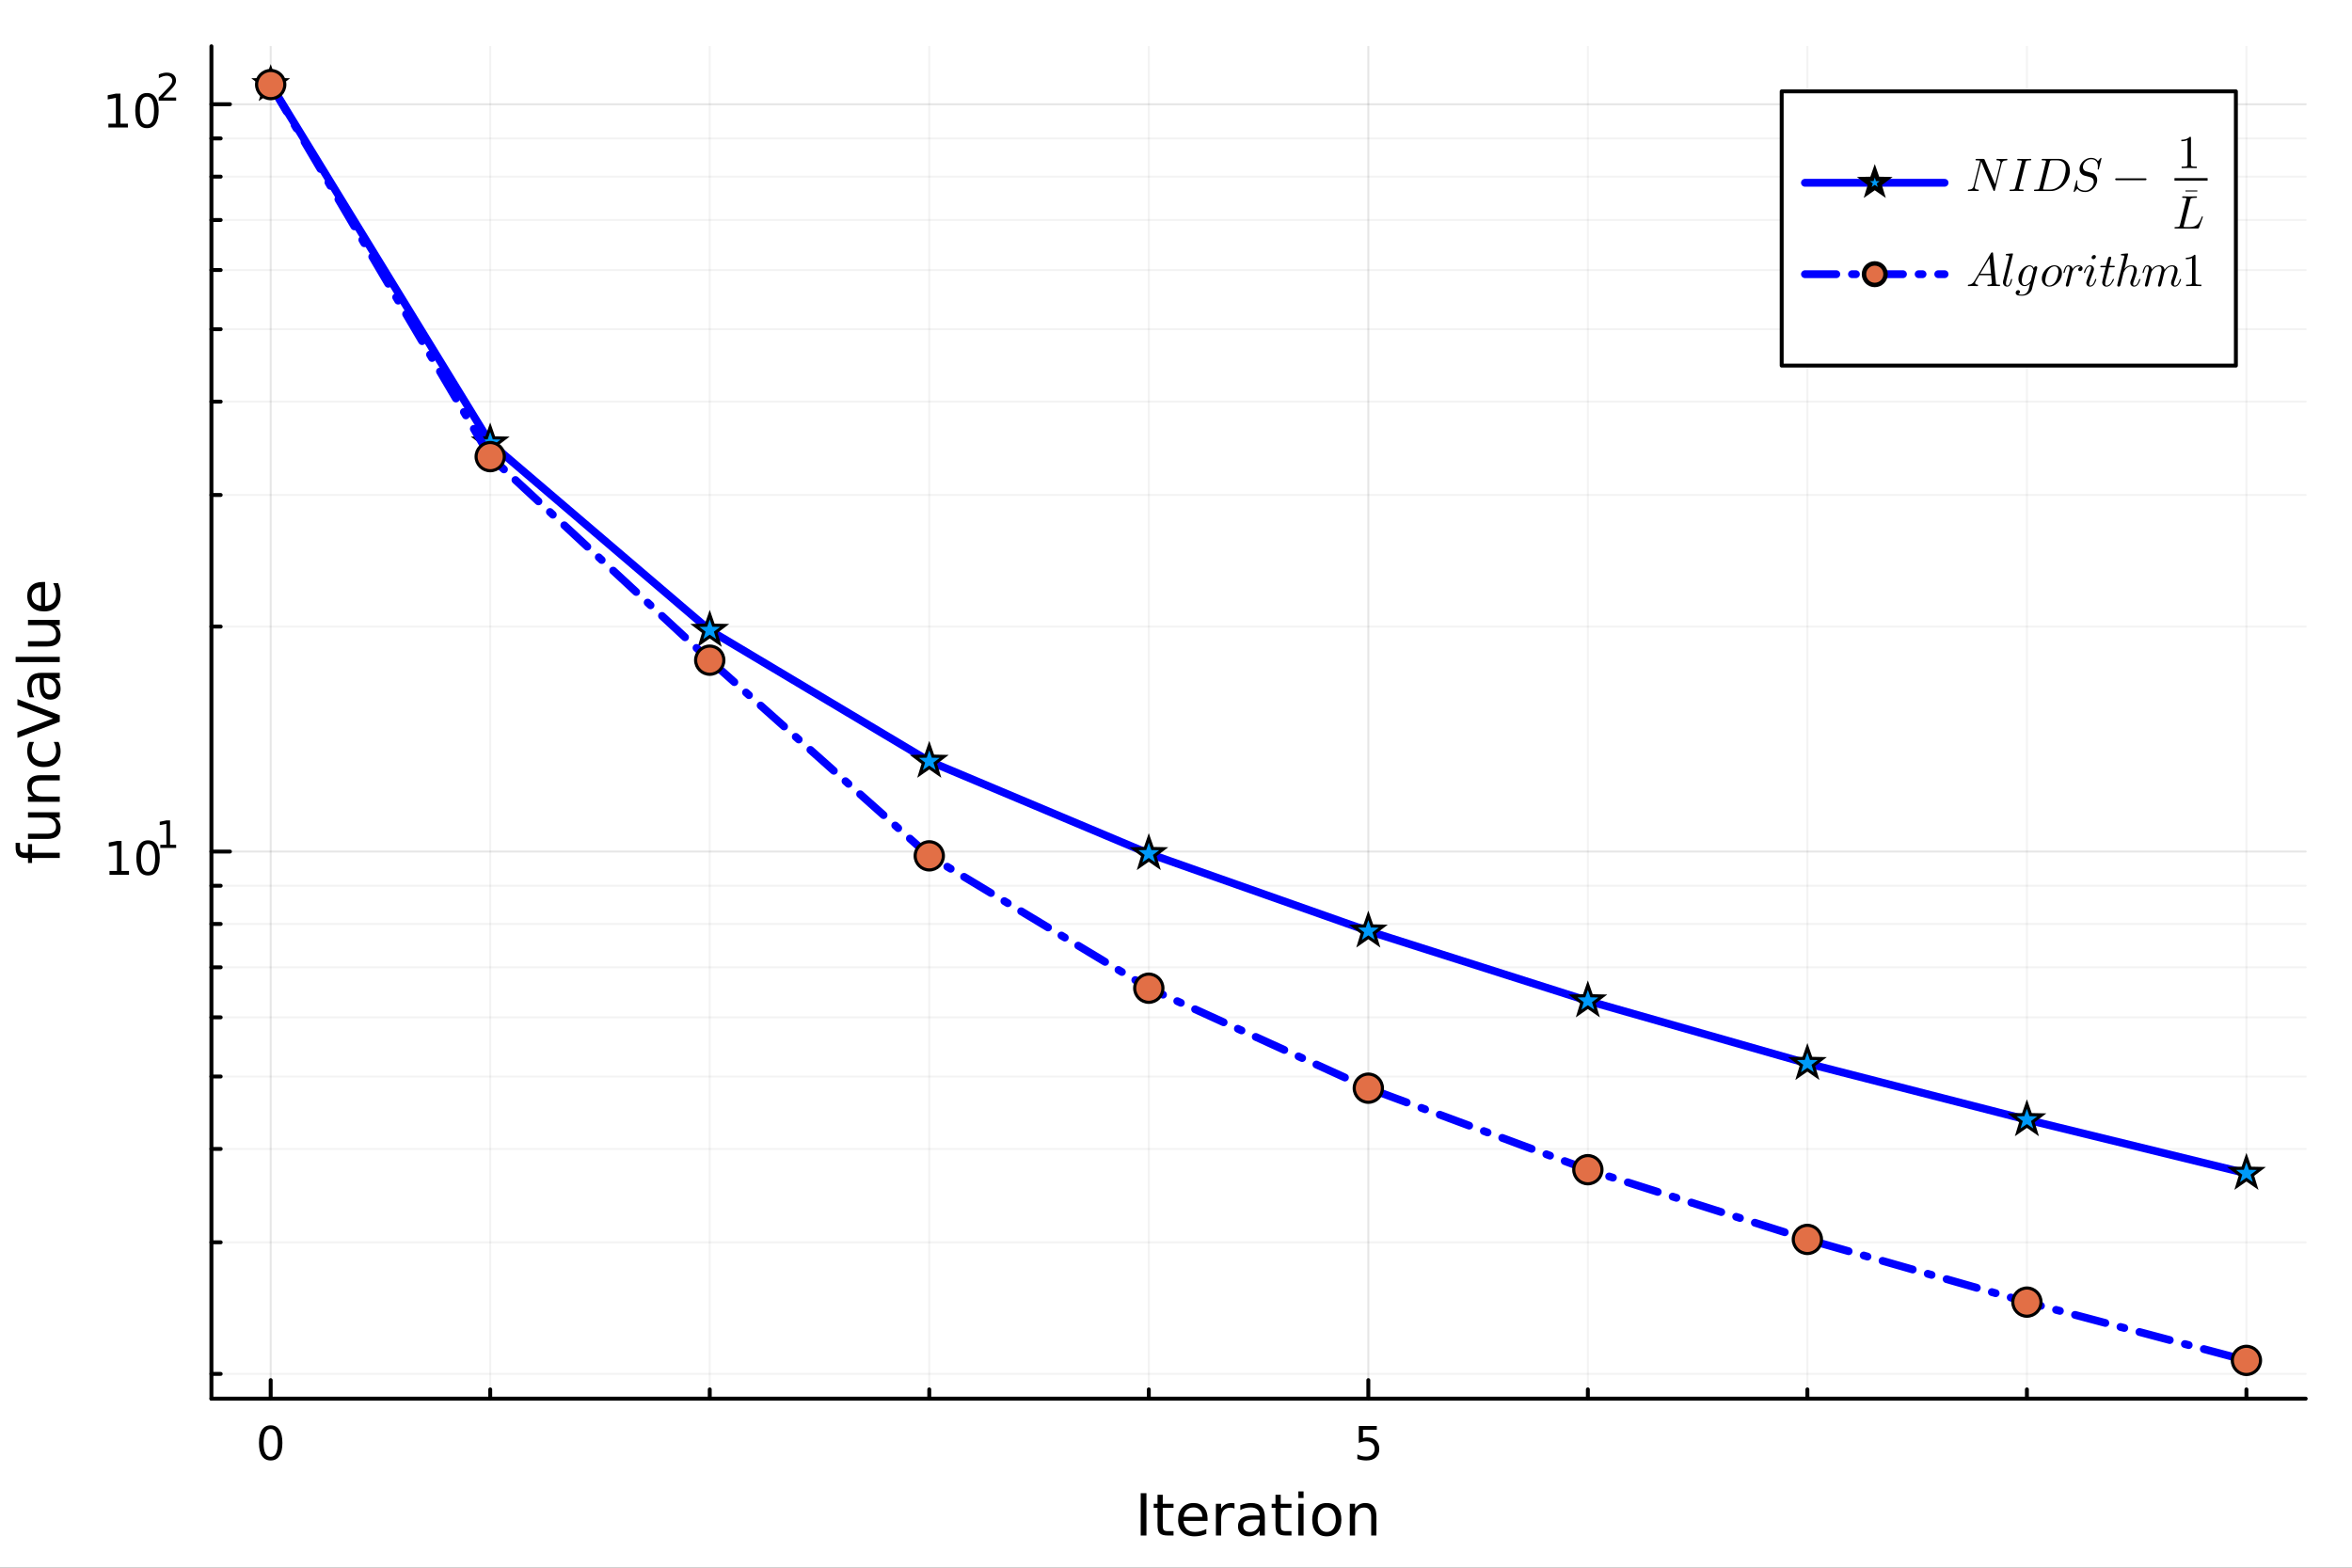 <?xml version="1.0" encoding="utf-8"?>
<svg xmlns="http://www.w3.org/2000/svg" xmlns:xlink="http://www.w3.org/1999/xlink" width="600" height="400" viewBox="0 0 2400 1600">
<rect x="0" y="0" width="2400" height="1600" fill="#333333" stroke="none"/>
<defs>
  <clipPath id="clip300">
    <rect x="0" y="0" width="2400" height="1600"/>
  </clipPath>
</defs>
<path clip-path="url(#clip300)" d="M0 1600 L2400 1600 L2400 0 L0 0  Z" fill="#ffffff" fill-rule="evenodd" fill-opacity="1"/>
<defs>
  <clipPath id="clip301">
    <rect x="480" y="0" width="1681" height="1600"/>
  </clipPath>
</defs>
<path clip-path="url(#clip300)" d="M215.737 1427.5 L2352.76 1427.5 L2352.76 47.244 L215.737 47.244  Z" fill="#ffffff" fill-rule="evenodd" fill-opacity="1"/>
<defs>
  <clipPath id="clip302">
    <rect x="215" y="47" width="2138" height="1381"/>
  </clipPath>
</defs>
<polyline clip-path="url(#clip302)" style="stroke:#000000; stroke-linecap:round; stroke-linejoin:round; stroke-width:2; stroke-opacity:0.05; fill:none" points="500.225,1427.5 500.225,47.244 "/>
<polyline clip-path="url(#clip302)" style="stroke:#000000; stroke-linecap:round; stroke-linejoin:round; stroke-width:2; stroke-opacity:0.05; fill:none" points="724.231,1427.5 724.231,47.244 "/>
<polyline clip-path="url(#clip302)" style="stroke:#000000; stroke-linecap:round; stroke-linejoin:round; stroke-width:2; stroke-opacity:0.05; fill:none" points="948.237,1427.5 948.237,47.244 "/>
<polyline clip-path="url(#clip302)" style="stroke:#000000; stroke-linecap:round; stroke-linejoin:round; stroke-width:2; stroke-opacity:0.05; fill:none" points="1172.24,1427.5 1172.24,47.244 "/>
<polyline clip-path="url(#clip302)" style="stroke:#000000; stroke-linecap:round; stroke-linejoin:round; stroke-width:2; stroke-opacity:0.05; fill:none" points="1620.26,1427.5 1620.26,47.244 "/>
<polyline clip-path="url(#clip302)" style="stroke:#000000; stroke-linecap:round; stroke-linejoin:round; stroke-width:2; stroke-opacity:0.05; fill:none" points="1844.26,1427.5 1844.26,47.244 "/>
<polyline clip-path="url(#clip302)" style="stroke:#000000; stroke-linecap:round; stroke-linejoin:round; stroke-width:2; stroke-opacity:0.05; fill:none" points="2068.27,1427.5 2068.27,47.244 "/>
<polyline clip-path="url(#clip302)" style="stroke:#000000; stroke-linecap:round; stroke-linejoin:round; stroke-width:2; stroke-opacity:0.05; fill:none" points="2292.27,1427.5 2292.27,47.244 "/>
<polyline clip-path="url(#clip302)" style="stroke:#000000; stroke-linecap:round; stroke-linejoin:round; stroke-width:2; stroke-opacity:0.05; fill:none" points="215.737,1402.21 2352.76,1402.21 "/>
<polyline clip-path="url(#clip302)" style="stroke:#000000; stroke-linecap:round; stroke-linejoin:round; stroke-width:2; stroke-opacity:0.05; fill:none" points="215.737,1267.91 2352.76,1267.91 "/>
<polyline clip-path="url(#clip302)" style="stroke:#000000; stroke-linecap:round; stroke-linejoin:round; stroke-width:2; stroke-opacity:0.05; fill:none" points="215.737,1172.62 2352.76,1172.62 "/>
<polyline clip-path="url(#clip302)" style="stroke:#000000; stroke-linecap:round; stroke-linejoin:round; stroke-width:2; stroke-opacity:0.05; fill:none" points="215.737,1098.7 2352.76,1098.7 "/>
<polyline clip-path="url(#clip302)" style="stroke:#000000; stroke-linecap:round; stroke-linejoin:round; stroke-width:2; stroke-opacity:0.05; fill:none" points="215.737,1038.31 2352.76,1038.31 "/>
<polyline clip-path="url(#clip302)" style="stroke:#000000; stroke-linecap:round; stroke-linejoin:round; stroke-width:2; stroke-opacity:0.05; fill:none" points="215.737,987.247 2352.76,987.247 "/>
<polyline clip-path="url(#clip302)" style="stroke:#000000; stroke-linecap:round; stroke-linejoin:round; stroke-width:2; stroke-opacity:0.05; fill:none" points="215.737,943.016 2352.76,943.016 "/>
<polyline clip-path="url(#clip302)" style="stroke:#000000; stroke-linecap:round; stroke-linejoin:round; stroke-width:2; stroke-opacity:0.05; fill:none" points="215.737,904.002 2352.76,904.002 "/>
<polyline clip-path="url(#clip302)" style="stroke:#000000; stroke-linecap:round; stroke-linejoin:round; stroke-width:2; stroke-opacity:0.05; fill:none" points="215.737,639.503 2352.76,639.503 "/>
<polyline clip-path="url(#clip302)" style="stroke:#000000; stroke-linecap:round; stroke-linejoin:round; stroke-width:2; stroke-opacity:0.05; fill:none" points="215.737,505.196 2352.76,505.196 "/>
<polyline clip-path="url(#clip302)" style="stroke:#000000; stroke-linecap:round; stroke-linejoin:round; stroke-width:2; stroke-opacity:0.05; fill:none" points="215.737,409.904 2352.76,409.904 "/>
<polyline clip-path="url(#clip302)" style="stroke:#000000; stroke-linecap:round; stroke-linejoin:round; stroke-width:2; stroke-opacity:0.05; fill:none" points="215.737,335.989 2352.76,335.989 "/>
<polyline clip-path="url(#clip302)" style="stroke:#000000; stroke-linecap:round; stroke-linejoin:round; stroke-width:2; stroke-opacity:0.05; fill:none" points="215.737,275.597 2352.76,275.597 "/>
<polyline clip-path="url(#clip302)" style="stroke:#000000; stroke-linecap:round; stroke-linejoin:round; stroke-width:2; stroke-opacity:0.05; fill:none" points="215.737,224.536 2352.76,224.536 "/>
<polyline clip-path="url(#clip302)" style="stroke:#000000; stroke-linecap:round; stroke-linejoin:round; stroke-width:2; stroke-opacity:0.05; fill:none" points="215.737,180.305 2352.76,180.305 "/>
<polyline clip-path="url(#clip302)" style="stroke:#000000; stroke-linecap:round; stroke-linejoin:round; stroke-width:2; stroke-opacity:0.05; fill:none" points="215.737,141.29 2352.76,141.29 "/>
<polyline clip-path="url(#clip302)" style="stroke:#000000; stroke-linecap:round; stroke-linejoin:round; stroke-width:2; stroke-opacity:0.1; fill:none" points="276.219,1427.5 276.219,47.244 "/>
<polyline clip-path="url(#clip302)" style="stroke:#000000; stroke-linecap:round; stroke-linejoin:round; stroke-width:2; stroke-opacity:0.1; fill:none" points="1396.25,1427.5 1396.25,47.244 "/>
<polyline clip-path="url(#clip302)" style="stroke:#000000; stroke-linecap:round; stroke-linejoin:round; stroke-width:2; stroke-opacity:0.1; fill:none" points="215.737,869.102 2352.76,869.102 "/>
<polyline clip-path="url(#clip302)" style="stroke:#000000; stroke-linecap:round; stroke-linejoin:round; stroke-width:2; stroke-opacity:0.1; fill:none" points="215.737,106.39 2352.76,106.39 "/>
<polyline clip-path="url(#clip300)" style="stroke:#000000; stroke-linecap:round; stroke-linejoin:round; stroke-width:4; stroke-opacity:1; fill:none" points="215.737,1427.5 2352.76,1427.5 "/>
<polyline clip-path="url(#clip300)" style="stroke:#000000; stroke-linecap:round; stroke-linejoin:round; stroke-width:4; stroke-opacity:1; fill:none" points="276.219,1427.5 276.219,1408.6 "/>
<polyline clip-path="url(#clip300)" style="stroke:#000000; stroke-linecap:round; stroke-linejoin:round; stroke-width:4; stroke-opacity:1; fill:none" points="1396.25,1427.5 1396.25,1408.6 "/>
<polyline clip-path="url(#clip300)" style="stroke:#000000; stroke-linecap:round; stroke-linejoin:round; stroke-width:4; stroke-opacity:1; fill:none" points="500.225,1427.5 500.225,1418.05 "/>
<polyline clip-path="url(#clip300)" style="stroke:#000000; stroke-linecap:round; stroke-linejoin:round; stroke-width:4; stroke-opacity:1; fill:none" points="724.231,1427.5 724.231,1418.05 "/>
<polyline clip-path="url(#clip300)" style="stroke:#000000; stroke-linecap:round; stroke-linejoin:round; stroke-width:4; stroke-opacity:1; fill:none" points="948.237,1427.5 948.237,1418.05 "/>
<polyline clip-path="url(#clip300)" style="stroke:#000000; stroke-linecap:round; stroke-linejoin:round; stroke-width:4; stroke-opacity:1; fill:none" points="1172.24,1427.5 1172.24,1418.05 "/>
<polyline clip-path="url(#clip300)" style="stroke:#000000; stroke-linecap:round; stroke-linejoin:round; stroke-width:4; stroke-opacity:1; fill:none" points="1620.26,1427.5 1620.26,1418.05 "/>
<polyline clip-path="url(#clip300)" style="stroke:#000000; stroke-linecap:round; stroke-linejoin:round; stroke-width:4; stroke-opacity:1; fill:none" points="1844.26,1427.5 1844.26,1418.05 "/>
<polyline clip-path="url(#clip300)" style="stroke:#000000; stroke-linecap:round; stroke-linejoin:round; stroke-width:4; stroke-opacity:1; fill:none" points="2068.27,1427.5 2068.27,1418.05 "/>
<polyline clip-path="url(#clip300)" style="stroke:#000000; stroke-linecap:round; stroke-linejoin:round; stroke-width:4; stroke-opacity:1; fill:none" points="2292.27,1427.5 2292.27,1418.05 "/>
<path clip-path="url(#clip300)" d="M276.219 1458.42 Q272.608 1458.42 270.779 1461.98 Q268.974 1465.52 268.974 1472.65 Q268.974 1479.76 270.779 1483.33 Q272.608 1486.87 276.219 1486.87 Q279.853 1486.87 281.659 1483.33 Q283.487 1479.76 283.487 1472.65 Q283.487 1465.52 281.659 1461.98 Q279.853 1458.42 276.219 1458.42 M276.219 1454.71 Q282.029 1454.71 285.085 1459.32 Q288.163 1463.9 288.163 1472.65 Q288.163 1481.38 285.085 1485.99 Q282.029 1490.57 276.219 1490.57 Q270.409 1490.57 267.33 1485.99 Q264.275 1481.38 264.275 1472.65 Q264.275 1463.9 267.33 1459.32 Q270.409 1454.71 276.219 1454.71 Z" fill="#000000" fill-rule="nonzero" fill-opacity="1" /><path clip-path="url(#clip300)" d="M1386.53 1455.34 L1404.88 1455.34 L1404.88 1459.28 L1390.81 1459.28 L1390.81 1467.75 Q1391.83 1467.4 1392.85 1467.24 Q1393.87 1467.05 1394.88 1467.05 Q1400.67 1467.05 1404.05 1470.22 Q1407.43 1473.4 1407.43 1478.81 Q1407.43 1484.39 1403.96 1487.49 Q1400.49 1490.57 1394.17 1490.57 Q1391.99 1490.57 1389.72 1490.2 Q1387.48 1489.83 1385.07 1489.09 L1385.07 1484.39 Q1387.15 1485.52 1389.37 1486.08 Q1391.6 1486.64 1394.07 1486.64 Q1398.08 1486.64 1400.42 1484.53 Q1402.75 1482.42 1402.75 1478.81 Q1402.75 1475.2 1400.42 1473.09 Q1398.08 1470.99 1394.07 1470.99 Q1392.2 1470.99 1390.32 1471.4 Q1388.47 1471.82 1386.53 1472.7 L1386.53 1455.34 Z" fill="#000000" fill-rule="nonzero" fill-opacity="1" /><path clip-path="url(#clip300)" d="M1163.99 1523.98 L1169.84 1523.98 L1169.84 1567.18 L1163.99 1567.18 L1163.99 1523.98 Z" fill="#000000" fill-rule="nonzero" fill-opacity="1" /><path clip-path="url(#clip300)" d="M1186.5 1525.57 L1186.5 1534.77 L1197.47 1534.77 L1197.47 1538.91 L1186.5 1538.91 L1186.5 1556.5 Q1186.5 1560.47 1187.57 1561.6 Q1188.67 1562.72 1192 1562.72 L1197.47 1562.72 L1197.47 1567.18 L1192 1567.18 Q1185.84 1567.18 1183.49 1564.89 Q1181.15 1562.58 1181.15 1556.5 L1181.15 1538.91 L1177.24 1538.91 L1177.24 1534.77 L1181.15 1534.77 L1181.15 1525.57 L1186.5 1525.57 Z" fill="#000000" fill-rule="nonzero" fill-opacity="1" /><path clip-path="url(#clip300)" d="M1232.19 1549.65 L1232.19 1552.25 L1207.71 1552.25 Q1208.06 1557.75 1211.01 1560.64 Q1213.99 1563.51 1219.29 1563.51 Q1222.35 1563.51 1225.22 1562.75 Q1228.11 1562 1230.95 1560.5 L1230.95 1565.53 Q1228.08 1566.75 1225.07 1567.38 Q1222.07 1568.02 1218.97 1568.02 Q1211.21 1568.02 1206.67 1563.51 Q1202.16 1558.99 1202.16 1551.29 Q1202.16 1543.34 1206.44 1538.68 Q1210.75 1533.99 1218.04 1533.99 Q1224.58 1533.99 1228.37 1538.22 Q1232.19 1542.41 1232.19 1549.65 M1226.87 1548.08 Q1226.81 1543.71 1224.41 1541.11 Q1222.04 1538.51 1218.1 1538.51 Q1213.65 1538.51 1210.95 1541.02 Q1208.29 1543.54 1207.89 1548.11 L1226.87 1548.08 Z" fill="#000000" fill-rule="nonzero" fill-opacity="1" /><path clip-path="url(#clip300)" d="M1259.71 1539.75 Q1258.81 1539.23 1257.74 1539 Q1256.7 1538.74 1255.43 1538.74 Q1250.91 1538.74 1248.48 1541.69 Q1246.08 1544.61 1246.08 1550.11 L1246.08 1567.18 L1240.73 1567.18 L1240.73 1534.77 L1246.08 1534.77 L1246.08 1539.81 Q1247.76 1536.86 1250.45 1535.44 Q1253.14 1533.99 1256.99 1533.99 Q1257.54 1533.99 1258.21 1534.08 Q1258.87 1534.14 1259.68 1534.28 L1259.71 1539.75 Z" fill="#000000" fill-rule="nonzero" fill-opacity="1" /><path clip-path="url(#clip300)" d="M1280.02 1550.89 Q1273.57 1550.89 1271.08 1552.37 Q1268.59 1553.84 1268.59 1557.4 Q1268.59 1560.24 1270.44 1561.91 Q1272.33 1563.56 1275.54 1563.56 Q1279.96 1563.56 1282.63 1560.44 Q1285.32 1557.28 1285.32 1552.08 L1285.32 1550.89 L1280.02 1550.89 M1290.64 1548.69 L1290.64 1567.18 L1285.32 1567.18 L1285.32 1562.26 Q1283.49 1565.21 1280.77 1566.63 Q1278.05 1568.02 1274.12 1568.02 Q1269.14 1568.02 1266.19 1565.24 Q1263.27 1562.43 1263.27 1557.75 Q1263.27 1552.28 1266.91 1549.5 Q1270.59 1546.72 1277.85 1546.72 L1285.32 1546.72 L1285.32 1546.2 Q1285.32 1542.53 1282.89 1540.53 Q1280.49 1538.51 1276.12 1538.51 Q1273.34 1538.51 1270.7 1539.17 Q1268.07 1539.84 1265.64 1541.17 L1265.64 1536.25 Q1268.56 1535.12 1271.31 1534.57 Q1274.06 1533.99 1276.67 1533.99 Q1283.7 1533.99 1287.17 1537.64 Q1290.64 1541.28 1290.64 1548.69 Z" fill="#000000" fill-rule="nonzero" fill-opacity="1" /><path clip-path="url(#clip300)" d="M1306.87 1525.57 L1306.87 1534.77 L1317.84 1534.77 L1317.84 1538.91 L1306.87 1538.91 L1306.87 1556.5 Q1306.87 1560.47 1307.94 1561.6 Q1309.04 1562.72 1312.37 1562.72 L1317.84 1562.72 L1317.84 1567.18 L1312.37 1567.18 Q1306.21 1567.18 1303.86 1564.89 Q1301.52 1562.58 1301.52 1556.5 L1301.52 1538.91 L1297.61 1538.91 L1297.61 1534.77 L1301.52 1534.77 L1301.52 1525.57 L1306.87 1525.57 Z" fill="#000000" fill-rule="nonzero" fill-opacity="1" /><path clip-path="url(#clip300)" d="M1324.84 1534.77 L1330.17 1534.77 L1330.17 1567.18 L1324.84 1567.18 L1324.84 1534.77 M1324.84 1522.16 L1330.17 1522.16 L1330.17 1528.9 L1324.84 1528.9 L1324.84 1522.16 Z" fill="#000000" fill-rule="nonzero" fill-opacity="1" /><path clip-path="url(#clip300)" d="M1353.86 1538.51 Q1349.58 1538.51 1347.09 1541.86 Q1344.61 1545.19 1344.61 1551.01 Q1344.61 1556.82 1347.06 1560.18 Q1349.55 1563.51 1353.86 1563.51 Q1358.12 1563.51 1360.61 1560.15 Q1363.09 1556.79 1363.09 1551.01 Q1363.09 1545.25 1360.61 1541.89 Q1358.12 1538.51 1353.86 1538.51 M1353.86 1533.99 Q1360.81 1533.99 1364.77 1538.51 Q1368.74 1543.02 1368.74 1551.01 Q1368.74 1558.96 1364.77 1563.51 Q1360.81 1568.02 1353.86 1568.02 Q1346.89 1568.02 1342.93 1563.51 Q1338.99 1558.96 1338.99 1551.01 Q1338.99 1543.02 1342.93 1538.51 Q1346.89 1533.99 1353.86 1533.99 Z" fill="#000000" fill-rule="nonzero" fill-opacity="1" /><path clip-path="url(#clip300)" d="M1404.5 1547.62 L1404.5 1567.18 L1399.18 1567.18 L1399.18 1547.79 Q1399.18 1543.19 1397.38 1540.91 Q1395.59 1538.62 1392 1538.62 Q1387.69 1538.62 1385.2 1541.37 Q1382.71 1544.12 1382.71 1548.86 L1382.71 1567.18 L1377.36 1567.18 L1377.36 1534.77 L1382.71 1534.77 L1382.71 1539.81 Q1384.62 1536.88 1387.2 1535.44 Q1389.8 1533.99 1393.19 1533.99 Q1398.77 1533.99 1401.64 1537.46 Q1404.5 1540.91 1404.5 1547.62 Z" fill="#000000" fill-rule="nonzero" fill-opacity="1" /><polyline clip-path="url(#clip300)" style="stroke:#000000; stroke-linecap:round; stroke-linejoin:round; stroke-width:4; stroke-opacity:1; fill:none" points="215.737,1427.5 215.737,47.244 "/>
<polyline clip-path="url(#clip300)" style="stroke:#000000; stroke-linecap:round; stroke-linejoin:round; stroke-width:4; stroke-opacity:1; fill:none" points="215.737,869.102 234.635,869.102 "/>
<polyline clip-path="url(#clip300)" style="stroke:#000000; stroke-linecap:round; stroke-linejoin:round; stroke-width:4; stroke-opacity:1; fill:none" points="215.737,106.39 234.635,106.39 "/>
<polyline clip-path="url(#clip300)" style="stroke:#000000; stroke-linecap:round; stroke-linejoin:round; stroke-width:4; stroke-opacity:1; fill:none" points="215.737,1402.21 225.186,1402.21 "/>
<polyline clip-path="url(#clip300)" style="stroke:#000000; stroke-linecap:round; stroke-linejoin:round; stroke-width:4; stroke-opacity:1; fill:none" points="215.737,1267.91 225.186,1267.91 "/>
<polyline clip-path="url(#clip300)" style="stroke:#000000; stroke-linecap:round; stroke-linejoin:round; stroke-width:4; stroke-opacity:1; fill:none" points="215.737,1172.62 225.186,1172.62 "/>
<polyline clip-path="url(#clip300)" style="stroke:#000000; stroke-linecap:round; stroke-linejoin:round; stroke-width:4; stroke-opacity:1; fill:none" points="215.737,1098.7 225.186,1098.7 "/>
<polyline clip-path="url(#clip300)" style="stroke:#000000; stroke-linecap:round; stroke-linejoin:round; stroke-width:4; stroke-opacity:1; fill:none" points="215.737,1038.31 225.186,1038.31 "/>
<polyline clip-path="url(#clip300)" style="stroke:#000000; stroke-linecap:round; stroke-linejoin:round; stroke-width:4; stroke-opacity:1; fill:none" points="215.737,987.247 225.186,987.247 "/>
<polyline clip-path="url(#clip300)" style="stroke:#000000; stroke-linecap:round; stroke-linejoin:round; stroke-width:4; stroke-opacity:1; fill:none" points="215.737,943.016 225.186,943.016 "/>
<polyline clip-path="url(#clip300)" style="stroke:#000000; stroke-linecap:round; stroke-linejoin:round; stroke-width:4; stroke-opacity:1; fill:none" points="215.737,904.002 225.186,904.002 "/>
<polyline clip-path="url(#clip300)" style="stroke:#000000; stroke-linecap:round; stroke-linejoin:round; stroke-width:4; stroke-opacity:1; fill:none" points="215.737,639.503 225.186,639.503 "/>
<polyline clip-path="url(#clip300)" style="stroke:#000000; stroke-linecap:round; stroke-linejoin:round; stroke-width:4; stroke-opacity:1; fill:none" points="215.737,505.196 225.186,505.196 "/>
<polyline clip-path="url(#clip300)" style="stroke:#000000; stroke-linecap:round; stroke-linejoin:round; stroke-width:4; stroke-opacity:1; fill:none" points="215.737,409.904 225.186,409.904 "/>
<polyline clip-path="url(#clip300)" style="stroke:#000000; stroke-linecap:round; stroke-linejoin:round; stroke-width:4; stroke-opacity:1; fill:none" points="215.737,335.989 225.186,335.989 "/>
<polyline clip-path="url(#clip300)" style="stroke:#000000; stroke-linecap:round; stroke-linejoin:round; stroke-width:4; stroke-opacity:1; fill:none" points="215.737,275.597 225.186,275.597 "/>
<polyline clip-path="url(#clip300)" style="stroke:#000000; stroke-linecap:round; stroke-linejoin:round; stroke-width:4; stroke-opacity:1; fill:none" points="215.737,224.536 225.186,224.536 "/>
<polyline clip-path="url(#clip300)" style="stroke:#000000; stroke-linecap:round; stroke-linejoin:round; stroke-width:4; stroke-opacity:1; fill:none" points="215.737,180.305 225.186,180.305 "/>
<polyline clip-path="url(#clip300)" style="stroke:#000000; stroke-linecap:round; stroke-linejoin:round; stroke-width:4; stroke-opacity:1; fill:none" points="215.737,141.29 225.186,141.29 "/>
<path clip-path="url(#clip300)" d="M111.721 888.894 L119.36 888.894 L119.36 862.529 L111.05 864.195 L111.05 859.936 L119.314 858.269 L123.99 858.269 L123.99 888.894 L131.628 888.894 L131.628 892.829 L111.721 892.829 L111.721 888.894 Z" fill="#000000" fill-rule="nonzero" fill-opacity="1" /><path clip-path="url(#clip300)" d="M151.073 861.348 Q147.462 861.348 145.633 864.913 Q143.827 868.454 143.827 875.584 Q143.827 882.691 145.633 886.255 Q147.462 889.797 151.073 889.797 Q154.707 889.797 156.513 886.255 Q158.341 882.691 158.341 875.584 Q158.341 868.454 156.513 864.913 Q154.707 861.348 151.073 861.348 M151.073 857.644 Q156.883 857.644 159.938 862.251 Q163.017 866.834 163.017 875.584 Q163.017 884.311 159.938 888.917 Q156.883 893.501 151.073 893.501 Q145.263 893.501 142.184 888.917 Q139.128 884.311 139.128 875.584 Q139.128 866.834 142.184 862.251 Q145.263 857.644 151.073 857.644 Z" fill="#000000" fill-rule="nonzero" fill-opacity="1" /><path clip-path="url(#clip300)" d="M163.563 862.222 L169.769 862.222 L169.769 840.8 L163.017 842.154 L163.017 838.693 L169.732 837.339 L173.531 837.339 L173.531 862.222 L179.737 862.222 L179.737 865.419 L163.563 865.419 L163.563 862.222 Z" fill="#000000" fill-rule="nonzero" fill-opacity="1" /><path clip-path="url(#clip300)" d="M110.611 126.183 L118.25 126.183 L118.25 99.817 L109.94 101.484 L109.94 97.224 L118.204 95.558 L122.88 95.558 L122.88 126.183 L130.519 126.183 L130.519 130.118 L110.611 130.118 L110.611 126.183 Z" fill="#000000" fill-rule="nonzero" fill-opacity="1" /><path clip-path="url(#clip300)" d="M149.963 98.636 Q146.352 98.636 144.523 102.201 Q142.718 105.743 142.718 112.872 Q142.718 119.979 144.523 123.544 Q146.352 127.085 149.963 127.085 Q153.597 127.085 155.403 123.544 Q157.232 119.979 157.232 112.872 Q157.232 105.743 155.403 102.201 Q153.597 98.636 149.963 98.636 M149.963 94.933 Q155.773 94.933 158.829 99.539 Q161.907 104.123 161.907 112.872 Q161.907 121.599 158.829 126.206 Q155.773 130.789 149.963 130.789 Q144.153 130.789 141.074 126.206 Q138.019 121.599 138.019 112.872 Q138.019 104.123 141.074 99.539 Q144.153 94.933 149.963 94.933 Z" fill="#000000" fill-rule="nonzero" fill-opacity="1" /><path clip-path="url(#clip300)" d="M166.478 99.51 L179.737 99.51 L179.737 102.707 L161.907 102.707 L161.907 99.51 Q164.07 97.272 167.794 93.51 Q171.537 89.73 172.496 88.639 Q174.321 86.589 175.035 85.178 Q175.769 83.749 175.769 82.376 Q175.769 80.138 174.189 78.727 Q172.628 77.317 170.108 77.317 Q168.321 77.317 166.327 77.938 Q164.352 78.558 162.096 79.818 L162.096 75.981 Q164.39 75.06 166.384 74.59 Q168.377 74.12 170.032 74.12 Q174.396 74.12 176.991 76.301 Q179.587 78.483 179.587 82.132 Q179.587 83.862 178.929 85.423 Q178.289 86.965 176.578 89.072 Q176.107 89.617 173.587 92.231 Q171.067 94.827 166.478 99.51 Z" fill="#000000" fill-rule="nonzero" fill-opacity="1" /><path clip-path="url(#clip300)" d="M15.957 860.129 L20.384 860.129 L20.384 865.221 Q20.384 868.086 21.542 869.214 Q22.699 870.314 25.708 870.314 L28.573 870.314 L28.573 861.547 L32.711 861.547 L32.711 870.314 L60.98 870.314 L60.98 875.667 L32.711 875.667 L32.711 880.76 L28.573 880.76 L28.573 875.667 L26.316 875.667 Q20.905 875.667 18.446 873.15 Q15.957 870.632 15.957 865.164 L15.957 860.129 Z" fill="#000000" fill-rule="nonzero" fill-opacity="1" /><path clip-path="url(#clip300)" d="M48.191 856.223 L28.573 856.223 L28.573 850.899 L47.988 850.899 Q52.589 850.899 54.904 849.105 Q57.19 847.311 57.19 843.723 Q57.19 839.411 54.441 836.923 Q51.692 834.406 46.947 834.406 L28.573 834.406 L28.573 829.082 L60.98 829.082 L60.98 834.406 L56.003 834.406 Q58.955 836.344 60.401 838.919 Q61.819 841.466 61.819 844.851 Q61.819 850.436 58.347 853.329 Q54.875 856.223 48.191 856.223 M27.792 842.826 L27.792 842.826 Z" fill="#000000" fill-rule="nonzero" fill-opacity="1" /><path clip-path="url(#clip300)" d="M41.42 791.177 L60.98 791.177 L60.98 796.501 L41.594 796.501 Q36.993 796.501 34.707 798.295 Q32.421 800.089 32.421 803.677 Q32.421 807.988 35.17 810.476 Q37.919 812.965 42.664 812.965 L60.98 812.965 L60.98 818.318 L28.573 818.318 L28.573 812.965 L33.608 812.965 Q30.685 811.055 29.238 808.48 Q27.792 805.876 27.792 802.49 Q27.792 796.906 31.264 794.041 Q34.707 791.177 41.42 791.177 Z" fill="#000000" fill-rule="nonzero" fill-opacity="1" /><path clip-path="url(#clip300)" d="M29.817 757.236 L34.794 757.236 Q33.55 759.493 32.942 761.779 Q32.306 764.036 32.306 766.35 Q32.306 771.53 35.604 774.394 Q38.874 777.259 44.806 777.259 Q50.737 777.259 54.036 774.394 Q57.305 771.53 57.305 766.35 Q57.305 764.036 56.698 761.779 Q56.061 759.493 54.817 757.236 L59.736 757.236 Q60.778 759.464 61.298 761.865 Q61.819 764.238 61.819 766.929 Q61.819 774.25 57.219 778.561 Q52.618 782.872 44.806 782.872 Q36.877 782.872 32.334 778.532 Q27.792 774.163 27.792 766.582 Q27.792 764.122 28.312 761.779 Q28.804 759.435 29.817 757.236 Z" fill="#000000" fill-rule="nonzero" fill-opacity="1" /><path clip-path="url(#clip300)" d="M60.98 736.605 L17.78 753.098 L17.78 746.993 L54.151 733.307 L17.78 719.591 L17.78 713.515 L60.98 729.979 L60.98 736.605 Z" fill="#000000" fill-rule="nonzero" fill-opacity="1" /><path clip-path="url(#clip300)" d="M44.69 697.311 Q44.69 703.764 46.165 706.252 Q47.641 708.741 51.2 708.741 Q54.036 708.741 55.714 706.889 Q57.363 705.008 57.363 701.796 Q57.363 697.369 54.238 694.707 Q51.084 692.016 45.876 692.016 L44.69 692.016 L44.69 697.311 M42.491 686.692 L60.98 686.692 L60.98 692.016 L56.061 692.016 Q59.013 693.839 60.43 696.559 Q61.819 699.279 61.819 703.214 Q61.819 708.191 59.041 711.142 Q56.235 714.065 51.547 714.065 Q46.079 714.065 43.301 710.419 Q40.523 706.744 40.523 699.482 L40.523 692.016 L40.002 692.016 Q36.328 692.016 34.331 694.447 Q32.306 696.848 32.306 701.218 Q32.306 703.995 32.971 706.628 Q33.637 709.262 34.968 711.692 L30.049 711.692 Q28.92 708.77 28.37 706.021 Q27.792 703.272 27.792 700.668 Q27.792 693.637 31.438 690.164 Q35.083 686.692 42.491 686.692 Z" fill="#000000" fill-rule="nonzero" fill-opacity="1" /><path clip-path="url(#clip300)" d="M15.957 675.726 L15.957 670.402 L60.98 670.402 L60.98 675.726 L15.957 675.726 Z" fill="#000000" fill-rule="nonzero" fill-opacity="1" /><path clip-path="url(#clip300)" d="M48.191 659.812 L28.573 659.812 L28.573 654.488 L47.988 654.488 Q52.589 654.488 54.904 652.694 Q57.19 650.9 57.19 647.312 Q57.19 643 54.441 640.512 Q51.692 637.995 46.947 637.995 L28.573 637.995 L28.573 632.671 L60.98 632.671 L60.98 637.995 L56.003 637.995 Q58.955 639.933 60.401 642.508 Q61.819 645.055 61.819 648.44 Q61.819 654.025 58.347 656.918 Q54.875 659.812 48.191 659.812 M27.792 646.415 L27.792 646.415 Z" fill="#000000" fill-rule="nonzero" fill-opacity="1" /><path clip-path="url(#clip300)" d="M43.446 593.984 L46.05 593.984 L46.05 618.463 Q51.547 618.116 54.441 615.165 Q57.305 612.185 57.305 606.889 Q57.305 603.822 56.553 600.958 Q55.801 598.064 54.296 595.229 L59.331 595.229 Q60.546 598.093 61.183 601.102 Q61.819 604.112 61.819 607.208 Q61.819 614.962 57.305 619.505 Q52.791 624.019 45.095 624.019 Q37.138 624.019 32.479 619.737 Q27.792 615.425 27.792 608.134 Q27.792 601.594 32.016 597.804 Q36.212 593.984 43.446 593.984 M41.883 599.308 Q37.514 599.366 34.91 601.768 Q32.306 604.141 32.306 608.076 Q32.306 612.532 34.823 615.223 Q37.34 617.885 41.912 618.29 L41.883 599.308 Z" fill="#000000" fill-rule="nonzero" fill-opacity="1" /><polyline clip-path="url(#clip302)" style="stroke:#0000ff; stroke-linecap:round; stroke-linejoin:round; stroke-width:8; stroke-opacity:1; fill:none" points="276.219,86.308 500.225,452.035 724.231,643.282 948.237,776.926 1172.24,871.169 1396.25,950.198 1620.26,1021.47 1844.26,1085.36 2068.27,1142.78 2292.27,1197.49 "/>
<path clip-path="url(#clip302)" d="M276.219 70.308 L272.459 81.124 L261.003 81.364 L270.139 88.292 L266.811 99.252 L276.219 92.708 L285.627 99.252 L282.299 88.292 L291.435 81.364 L279.979 81.124 L276.219 70.308 Z" fill="#009af9" fill-rule="evenodd" fill-opacity="1" stroke="#000000" stroke-opacity="1" stroke-width="3.2"/>
<path clip-path="url(#clip302)" d="M500.225 436.035 L496.465 446.851 L485.009 447.091 L494.145 454.019 L490.817 464.979 L500.225 458.435 L509.633 464.979 L506.305 454.019 L515.441 447.091 L503.985 446.851 L500.225 436.035 Z" fill="#009af9" fill-rule="evenodd" fill-opacity="1" stroke="#000000" stroke-opacity="1" stroke-width="3.2"/>
<path clip-path="url(#clip302)" d="M724.231 627.282 L720.471 638.098 L709.015 638.338 L718.151 645.266 L714.823 656.226 L724.231 649.682 L733.639 656.226 L730.311 645.266 L739.447 638.338 L727.991 638.098 L724.231 627.282 Z" fill="#009af9" fill-rule="evenodd" fill-opacity="1" stroke="#000000" stroke-opacity="1" stroke-width="3.2"/>
<path clip-path="url(#clip302)" d="M948.237 760.926 L944.477 771.742 L933.021 771.982 L942.157 778.91 L938.829 789.87 L948.237 783.326 L957.645 789.87 L954.317 778.91 L963.453 771.982 L951.997 771.742 L948.237 760.926 Z" fill="#009af9" fill-rule="evenodd" fill-opacity="1" stroke="#000000" stroke-opacity="1" stroke-width="3.2"/>
<path clip-path="url(#clip302)" d="M1172.24 855.169 L1168.48 865.985 L1157.03 866.225 L1166.16 873.153 L1162.84 884.113 L1172.24 877.569 L1181.65 884.113 L1178.32 873.153 L1187.46 866.225 L1176 865.985 L1172.24 855.169 Z" fill="#009af9" fill-rule="evenodd" fill-opacity="1" stroke="#000000" stroke-opacity="1" stroke-width="3.2"/>
<path clip-path="url(#clip302)" d="M1396.25 934.198 L1392.49 945.014 L1381.03 945.254 L1390.17 952.182 L1386.84 963.142 L1396.25 956.598 L1405.66 963.142 L1402.33 952.182 L1411.47 945.254 L1400.01 945.014 L1396.25 934.198 Z" fill="#009af9" fill-rule="evenodd" fill-opacity="1" stroke="#000000" stroke-opacity="1" stroke-width="3.2"/>
<path clip-path="url(#clip302)" d="M1620.26 1005.47 L1616.5 1016.28 L1605.04 1016.52 L1614.18 1023.45 L1610.85 1034.41 L1620.26 1027.87 L1629.66 1034.41 L1626.34 1023.45 L1635.47 1016.52 L1624.02 1016.28 L1620.26 1005.47 Z" fill="#009af9" fill-rule="evenodd" fill-opacity="1" stroke="#000000" stroke-opacity="1" stroke-width="3.2"/>
<path clip-path="url(#clip302)" d="M1844.26 1069.36 L1840.5 1080.18 L1829.05 1080.42 L1838.18 1087.35 L1834.85 1098.31 L1844.26 1091.76 L1853.67 1098.31 L1850.34 1087.35 L1859.48 1080.42 L1848.02 1080.18 L1844.26 1069.36 Z" fill="#009af9" fill-rule="evenodd" fill-opacity="1" stroke="#000000" stroke-opacity="1" stroke-width="3.2"/>
<path clip-path="url(#clip302)" d="M2068.27 1126.78 L2064.51 1137.6 L2053.05 1137.84 L2062.19 1144.76 L2058.86 1155.72 L2068.27 1149.18 L2077.68 1155.72 L2074.35 1144.76 L2083.48 1137.84 L2072.03 1137.6 L2068.27 1126.78 Z" fill="#009af9" fill-rule="evenodd" fill-opacity="1" stroke="#000000" stroke-opacity="1" stroke-width="3.2"/>
<path clip-path="url(#clip302)" d="M2292.27 1181.49 L2288.51 1192.31 L2277.06 1192.55 L2286.19 1199.48 L2282.87 1210.44 L2292.27 1203.89 L2301.68 1210.44 L2298.35 1199.48 L2307.49 1192.55 L2296.03 1192.31 L2292.27 1181.49 Z" fill="#009af9" fill-rule="evenodd" fill-opacity="1" stroke="#000000" stroke-opacity="1" stroke-width="3.2"/>
<polyline clip-path="url(#clip302)" style="stroke:#0000ff; stroke-linecap:round; stroke-linejoin:round; stroke-width:8; stroke-opacity:1; fill:none" stroke-dasharray="32, 16, 4, 16" points="276.219,86.308 500.225,466.044 724.231,673.789 948.237,873.482 1172.24,1008.57 1396.25,1110.61 1620.26,1193.8 1844.26,1264.96 2068.27,1328.96 2292.27,1388.44 "/>
<circle clip-path="url(#clip302)" cx="276.219" cy="86.308" r="14.4" fill="#e26f46" fill-rule="evenodd" fill-opacity="1" stroke="#000000" stroke-opacity="1" stroke-width="3.2"/>
<circle clip-path="url(#clip302)" cx="500.225" cy="466.044" r="14.4" fill="#e26f46" fill-rule="evenodd" fill-opacity="1" stroke="#000000" stroke-opacity="1" stroke-width="3.2"/>
<circle clip-path="url(#clip302)" cx="724.231" cy="673.789" r="14.4" fill="#e26f46" fill-rule="evenodd" fill-opacity="1" stroke="#000000" stroke-opacity="1" stroke-width="3.2"/>
<circle clip-path="url(#clip302)" cx="948.237" cy="873.482" r="14.4" fill="#e26f46" fill-rule="evenodd" fill-opacity="1" stroke="#000000" stroke-opacity="1" stroke-width="3.2"/>
<circle clip-path="url(#clip302)" cx="1172.24" cy="1008.57" r="14.4" fill="#e26f46" fill-rule="evenodd" fill-opacity="1" stroke="#000000" stroke-opacity="1" stroke-width="3.2"/>
<circle clip-path="url(#clip302)" cx="1396.25" cy="1110.61" r="14.4" fill="#e26f46" fill-rule="evenodd" fill-opacity="1" stroke="#000000" stroke-opacity="1" stroke-width="3.2"/>
<circle clip-path="url(#clip302)" cx="1620.26" cy="1193.8" r="14.4" fill="#e26f46" fill-rule="evenodd" fill-opacity="1" stroke="#000000" stroke-opacity="1" stroke-width="3.2"/>
<circle clip-path="url(#clip302)" cx="1844.26" cy="1264.96" r="14.4" fill="#e26f46" fill-rule="evenodd" fill-opacity="1" stroke="#000000" stroke-opacity="1" stroke-width="3.2"/>
<circle clip-path="url(#clip302)" cx="2068.27" cy="1328.96" r="14.4" fill="#e26f46" fill-rule="evenodd" fill-opacity="1" stroke="#000000" stroke-opacity="1" stroke-width="3.2"/>
<circle clip-path="url(#clip302)" cx="2292.27" cy="1388.44" r="14.4" fill="#e26f46" fill-rule="evenodd" fill-opacity="1" stroke="#000000" stroke-opacity="1" stroke-width="3.2"/>
<path clip-path="url(#clip300)" d="M1818.05 373.131 L2281.52 373.131 L2281.52 93.253 L1818.05 93.253  Z" fill="#ffffff" fill-rule="evenodd" fill-opacity="1"/>
<polyline clip-path="url(#clip300)" style="stroke:#000000; stroke-linecap:round; stroke-linejoin:round; stroke-width:4; stroke-opacity:1; fill:none" points="1818.05,373.131 2281.52,373.131 2281.52,93.253 1818.05,93.253 1818.05,373.131 "/>
<polyline clip-path="url(#clip300)" style="stroke:#0000ff; stroke-linecap:round; stroke-linejoin:round; stroke-width:8; stroke-opacity:1; fill:none" points="1841.79,186.545 1984.26,186.545 "/>
<path clip-path="url(#clip300)" d="M1913.03 174.329 L1910.16 182.587 L1901.41 182.77 L1908.38 188.06 L1905.84 196.429 L1913.03 191.432 L1920.21 196.429 L1917.67 188.06 L1924.65 182.77 L1915.9 182.587 L1913.03 174.329 Z" fill="#009af9" fill-rule="evenodd" fill-opacity="1" stroke="#000000" stroke-opacity="1" stroke-width="4.551"/>
<path clip-path="url(#clip300)" d="M2048.39 162.713 Q2048.39 163.673 2047.57 163.673 Q2044.92 163.767 2043.84 164.657 Q2042.79 165.524 2042.39 167.21 L2035.69 193.935 Q2035.46 194.779 2035.32 194.872 Q2035.18 194.942 2034.92 194.942 Q2034.59 194.942 2034.4 194.779 Q2034.24 194.615 2034 194.029 L2022.06 165.782 Q2021.97 165.594 2021.85 165.336 Q2021.73 165.079 2021.64 164.915 L2015.29 190.235 Q2015.1 190.961 2015.1 191.335 Q2015.1 192.249 2015.74 192.834 Q2016.39 193.397 2018.26 193.467 Q2019.23 193.467 2019.23 193.982 Q2019.23 194.942 2018.36 194.942 Q2017.56 194.942 2015.9 194.872 Q2014.24 194.802 2013.42 194.802 Q2012.62 194.802 2011 194.872 Q2009.39 194.942 2008.61 194.942 Q2008.01 194.942 2008.01 194.404 Q2008.01 193.982 2008.17 193.771 Q2008.33 193.537 2008.47 193.514 Q2008.61 193.467 2008.83 193.467 Q2010.23 193.42 2011.19 193.139 Q2012.15 192.858 2012.69 192.319 Q2013.25 191.78 2013.51 191.242 Q2013.79 190.68 2014 189.86 L2020.42 164.095 Q2020.42 163.673 2017.16 163.673 Q2016.6 163.673 2016.37 163.65 Q2016.16 163.627 2015.99 163.51 Q2015.83 163.392 2015.83 163.135 Q2015.83 162.479 2016.11 162.338 Q2016.39 162.174 2017.21 162.174 L2023.65 162.174 Q2024.47 162.174 2024.68 162.315 Q2024.89 162.432 2025.17 163.088 L2035.78 188.127 L2041.15 166.789 Q2041.29 166.367 2041.29 165.782 Q2041.29 164.845 2040.59 164.282 Q2039.91 163.697 2038.03 163.673 Q2037.17 163.673 2037.17 163.135 Q2037.17 162.69 2037.33 162.479 Q2037.52 162.245 2037.66 162.221 Q2037.82 162.174 2038.03 162.174 Q2038.83 162.174 2040.47 162.245 Q2042.11 162.315 2042.93 162.315 Q2043.73 162.315 2045.34 162.245 Q2046.98 162.174 2047.78 162.174 Q2048.06 162.174 2048.2 162.315 Q2048.36 162.432 2048.39 162.573 L2048.39 162.713 Z" fill="#000000" fill-rule="nonzero" fill-opacity="1" /><path clip-path="url(#clip300)" d="M2072.76 162.76 Q2072.76 163.205 2072.57 163.416 Q2072.4 163.603 2072.15 163.65 Q2071.89 163.673 2071.21 163.673 Q2070.06 163.673 2069.34 163.767 Q2068.61 163.837 2068.17 163.955 Q2067.72 164.048 2067.46 164.376 Q2067.23 164.681 2067.11 164.962 Q2067.02 165.243 2066.85 165.875 L2060.44 191.429 Q2060.23 192.179 2060.23 192.553 Q2060.23 192.952 2060.46 193.116 Q2060.69 193.279 2061.44 193.35 Q2062.64 193.467 2063.5 193.467 Q2064.65 193.467 2064.82 193.631 Q2064.93 193.795 2064.93 194.029 Q2064.93 194.451 2064.75 194.685 Q2064.56 194.896 2064.39 194.919 Q2064.25 194.942 2063.97 194.942 L2057.56 194.802 L2051.25 194.942 Q2050.55 194.942 2050.55 194.404 Q2050.55 194.052 2050.6 193.865 Q2050.67 193.654 2050.9 193.584 Q2051.16 193.49 2051.35 193.49 Q2051.54 193.467 2052.07 193.467 Q2053.03 193.467 2053.67 193.443 Q2054.32 193.397 2054.79 193.279 Q2055.28 193.139 2055.52 193.022 Q2055.77 192.881 2055.96 192.577 Q2056.17 192.249 2056.24 191.991 Q2056.34 191.734 2056.45 191.195 L2062.92 165.336 Q2063.01 164.915 2063.01 164.587 Q2063.01 163.955 2062.26 163.814 Q2061.54 163.673 2059.71 163.673 Q2059.15 163.673 2058.91 163.65 Q2058.7 163.627 2058.52 163.51 Q2058.35 163.392 2058.35 163.135 Q2058.35 162.807 2058.45 162.596 Q2058.54 162.362 2058.7 162.292 Q2058.89 162.221 2059.01 162.198 Q2059.12 162.174 2059.31 162.174 L2065.71 162.315 L2072.03 162.174 Q2072.76 162.174 2072.76 162.76 Z" fill="#000000" fill-rule="nonzero" fill-opacity="1" /><path clip-path="url(#clip300)" d="M2112.14 174.307 Q2112.14 178.172 2110.47 181.966 Q2108.83 185.737 2106.16 188.595 Q2103.52 191.429 2099.93 193.186 Q2096.35 194.942 2092.7 194.942 L2076.82 194.942 Q2076.25 194.942 2076.02 194.919 Q2075.81 194.896 2075.64 194.779 Q2075.48 194.638 2075.48 194.357 Q2075.48 193.912 2075.67 193.724 Q2075.86 193.514 2076.07 193.49 Q2076.28 193.467 2076.82 193.467 Q2077.99 193.467 2078.69 193.397 Q2079.39 193.326 2079.84 193.233 Q2080.31 193.116 2080.54 192.788 Q2080.8 192.46 2080.91 192.179 Q2081.03 191.874 2081.2 191.195 L2087.61 165.43 Q2087.8 164.657 2087.8 164.54 Q2087.8 164.142 2087.57 164.001 Q2087.36 163.837 2086.75 163.767 Q2085.58 163.673 2084.69 163.673 Q2084.1 163.673 2083.87 163.65 Q2083.66 163.627 2083.47 163.51 Q2083.3 163.369 2083.3 163.088 Q2083.3 162.643 2083.49 162.456 Q2083.7 162.245 2083.94 162.221 Q2084.17 162.174 2084.73 162.174 L2100.85 162.174 Q2104.34 162.174 2106.94 163.814 Q2109.54 165.43 2110.83 168.171 Q2112.14 170.888 2112.14 174.307 M2107.94 172.551 Q2107.94 168.077 2105.51 165.875 Q2103.1 163.673 2099.28 163.673 L2094.15 163.673 Q2092.63 163.673 2092.25 163.955 Q2091.88 164.212 2091.55 165.5 L2084.97 191.827 Q2084.73 192.694 2084.73 192.928 Q2084.73 193.186 2084.85 193.279 Q2084.99 193.35 2085.37 193.397 Q2085.79 193.467 2086.42 193.467 L2091.83 193.467 Q2093.91 193.467 2095.81 192.905 Q2097.73 192.319 2099.11 191.406 Q2100.5 190.469 2101.39 189.672 Q2102.28 188.853 2102.91 188.033 Q2104.34 186.182 2105.39 183.77 Q2106.47 181.357 2106.96 179.156 Q2107.48 176.931 2107.71 175.291 Q2107.94 173.628 2107.94 172.551 Z" fill="#000000" fill-rule="nonzero" fill-opacity="1" /><path clip-path="url(#clip300)" d="M2144.4 161.612 L2141.8 172.106 Q2141.66 172.738 2141.55 172.902 Q2141.43 173.066 2141.1 173.066 Q2140.84 173.066 2140.68 172.949 Q2140.54 172.832 2140.54 172.715 L2140.52 172.597 Q2140.52 172.527 2140.56 172.176 Q2140.61 171.801 2140.66 171.192 Q2140.7 170.583 2140.7 169.904 Q2140.7 166.063 2138.83 164.282 Q2136.98 162.479 2133.79 162.479 Q2131.59 162.479 2129.62 163.65 Q2127.66 164.821 2126.53 166.672 Q2125.41 168.499 2125.41 170.419 Q2125.41 172.176 2126.3 173.3 Q2127.19 174.424 2128.34 174.799 L2131.55 175.666 Q2134.92 176.532 2135.88 176.907 Q2136.84 177.259 2137.63 178.055 Q2140 180.257 2140 183.676 Q2140 186.627 2138.34 189.485 Q2136.67 192.319 2133.82 194.17 Q2130.96 195.996 2127.8 195.996 Q2122.25 195.996 2119.69 192.553 L2117.35 195.27 Q2116.91 195.786 2116.77 195.879 Q2116.65 195.996 2116.48 195.996 Q2116.27 195.996 2116.11 195.856 Q2115.95 195.739 2115.95 195.528 Q2115.95 195.364 2117.33 189.86 Q2118.71 184.356 2118.83 184.238 Q2119.01 184.051 2119.32 184.051 Q2119.88 184.051 2119.88 184.59 Q2119.83 184.73 2119.79 184.918 Q2119.51 186.604 2119.51 187.518 Q2119.51 189.227 2120.09 190.539 Q2120.68 191.827 2121.54 192.577 Q2122.43 193.303 2123.63 193.771 Q2124.82 194.216 2125.83 194.38 Q2126.84 194.521 2127.89 194.521 Q2130.16 194.521 2132.18 193.209 Q2134.22 191.898 2135.36 189.86 Q2136.53 187.822 2136.53 185.691 Q2136.53 184.566 2136.23 183.7 Q2135.93 182.81 2135.5 182.318 Q2135.11 181.826 2134.43 181.451 Q2133.75 181.076 2133.28 180.936 Q2132.83 180.772 2132.13 180.608 L2127 179.249 Q2124.94 178.64 2123.46 176.884 Q2122.01 175.127 2122.01 172.433 Q2122.01 169.599 2123.68 166.976 Q2125.36 164.329 2128.1 162.737 Q2130.87 161.12 2133.84 161.12 Q2136.18 161.12 2137.99 162.034 Q2139.79 162.924 2140.7 164.587 L2143.02 161.847 Q2143.49 161.308 2143.58 161.214 Q2143.7 161.12 2143.87 161.12 Q2144.15 161.12 2144.26 161.284 Q2144.4 161.448 2144.4 161.612 Z" fill="#000000" fill-rule="nonzero" fill-opacity="1" /><path clip-path="url(#clip300)" d="M2190.03 182.271 Q2190.31 182.552 2190.31 182.95 Q2190.31 183.348 2190.03 183.629 Q2189.74 183.91 2189.35 183.91 L2159.32 183.91 Q2158.92 183.91 2158.64 183.629 Q2158.36 183.348 2158.36 182.95 Q2158.36 182.552 2158.64 182.271 Q2158.92 181.99 2159.32 181.99 L2189.35 181.99 Q2189.74 181.99 2190.03 182.271 Z" fill="#000000" fill-rule="nonzero" fill-opacity="1" /><path clip-path="url(#clip300)" d="M2225.85 144.159 L2225.85 142.66 Q2231.61 142.66 2234.59 139.591 Q2235.41 139.591 2235.55 139.779 Q2235.69 139.966 2235.69 140.833 L2235.69 167.745 Q2235.69 169.174 2236.39 169.619 Q2237.09 170.064 2240.16 170.064 L2241.68 170.064 L2241.68 171.54 Q2240 171.399 2233.91 171.399 Q2227.82 171.399 2226.15 171.54 L2226.15 170.064 L2227.68 170.064 Q2230.7 170.064 2231.42 169.642 Q2232.15 169.197 2232.15 167.745 L2232.15 142.894 Q2229.64 144.159 2225.85 144.159 Z" fill="#000000" fill-rule="nonzero" fill-opacity="1" /><path clip-path="url(#clip300)" d="M2218.85 184.34 L2252.66 184.34 L2252.66 181.78 L2218.85 181.78  Z" fill="#000000" fill-rule="evenodd" fill-opacity="1"/>
<path clip-path="url(#clip300)" d="M2242.21 195.419 L2230.09 195.419 L2230.09 194.369 L2242.21 194.369 L2242.21 195.419 Z" fill="#000000" fill-rule="nonzero" fill-opacity="1" /><path clip-path="url(#clip300)" d="M2247.82 221.34 Q2247.82 221.481 2247.64 222.019 L2243.84 232.372 Q2243.63 232.981 2243.42 233.098 Q2243.21 233.192 2242.34 233.192 L2220.14 233.192 Q2219.6 233.192 2219.39 233.168 Q2219.18 233.145 2219.01 233.028 Q2218.85 232.911 2218.85 232.653 Q2218.85 232.185 2219.01 231.974 Q2219.2 231.763 2219.41 231.74 Q2219.62 231.716 2220.14 231.716 Q2221.31 231.716 2222.01 231.646 Q2222.71 231.576 2223.16 231.482 Q2223.63 231.365 2223.86 231.037 Q2224.12 230.709 2224.24 230.428 Q2224.35 230.123 2224.52 229.444 L2230.94 203.68 Q2231.12 202.907 2231.12 202.79 Q2231.12 202.344 2230.84 202.227 Q2230.58 202.087 2229.83 202.017 L2228.01 201.923 Q2227.45 201.923 2227.21 201.899 Q2227 201.876 2226.84 201.759 Q2226.67 201.642 2226.67 201.384 Q2226.67 200.939 2226.84 200.728 Q2227.02 200.494 2227.16 200.471 Q2227.33 200.424 2227.59 200.424 L2233.96 200.564 L2241.05 200.424 Q2241.83 200.424 2241.83 201.009 Q2241.83 201.665 2241.5 201.806 Q2241.17 201.923 2240 201.923 Q2237.75 201.923 2236.72 202.157 Q2235.71 202.391 2235.43 202.79 Q2235.18 203.164 2234.92 204.171 L2228.43 230.077 Q2228.2 230.943 2228.2 231.178 Q2228.2 231.435 2228.31 231.529 Q2228.45 231.599 2228.83 231.646 Q2229.25 231.716 2229.88 231.716 L2234.38 231.716 Q2235.74 231.716 2236.93 231.505 Q2238.13 231.295 2239.04 230.99 Q2239.98 230.686 2240.82 230.123 Q2241.66 229.561 2242.25 229.069 Q2242.86 228.554 2243.44 227.758 Q2244.05 226.938 2244.4 226.376 Q2244.78 225.79 2245.2 224.853 Q2245.62 223.893 2245.83 223.354 Q2246.07 222.792 2246.42 221.832 Q2246.63 221.34 2246.7 221.2 Q2246.77 221.059 2246.89 220.942 Q2247.03 220.825 2247.24 220.825 Q2247.52 220.825 2247.66 220.989 Q2247.82 221.153 2247.82 221.34 Z" fill="#000000" fill-rule="nonzero" fill-opacity="1" /><polyline clip-path="url(#clip300)" style="stroke:#0000ff; stroke-linecap:round; stroke-linejoin:round; stroke-width:8; stroke-opacity:1; fill:none" stroke-dasharray="32, 16, 4, 16" points="1841.79,279.838 1984.26,279.838 "/>
<circle clip-path="url(#clip300)" cx="1913.03" cy="279.838" r="10.995" fill="#e26f46" fill-rule="evenodd" fill-opacity="1" stroke="#000000" stroke-opacity="1" stroke-width="4.551"/>
<path clip-path="url(#clip300)" d="M2040.91 291.011 Q2040.91 291.456 2040.73 291.69 Q2040.56 291.901 2040.4 291.948 Q2040.26 291.971 2040.05 291.971 Q2039.44 291.971 2037.33 291.901 Q2035.22 291.831 2034.61 291.831 Q2033.63 291.831 2031.62 291.901 Q2029.6 291.971 2028.62 291.971 Q2027.96 291.971 2027.96 291.432 Q2027.96 291.081 2028.03 290.894 Q2028.1 290.683 2028.29 290.613 Q2028.5 290.519 2028.62 290.519 Q2028.76 290.495 2029.11 290.495 Q2029.58 290.495 2030.07 290.449 Q2030.56 290.378 2031.17 290.238 Q2031.78 290.097 2032.15 289.746 Q2032.55 289.395 2032.55 288.903 Q2032.55 288.692 2032.39 286.959 Q2032.22 285.225 2032.01 283.211 Q2031.8 281.173 2031.78 280.892 L2019.74 280.892 Q2018.64 282.789 2017.87 284.101 Q2017.09 285.413 2016.81 285.858 Q2016.53 286.303 2016.37 286.584 Q2016.2 286.865 2016.11 287.029 Q2015.43 288.27 2015.43 288.809 Q2015.43 290.308 2017.68 290.495 Q2018.45 290.495 2018.45 291.058 Q2018.45 291.479 2018.26 291.713 Q2018.08 291.924 2017.91 291.948 Q2017.77 291.971 2017.54 291.971 Q2016.77 291.971 2015.15 291.901 Q2013.53 291.831 2012.74 291.831 Q2012.06 291.831 2010.65 291.901 Q2009.25 291.971 2008.61 291.971 Q2008.33 291.971 2008.17 291.807 Q2008.01 291.643 2008.01 291.432 Q2008.01 291.104 2008.05 290.917 Q2008.12 290.73 2008.31 290.636 Q2008.5 290.542 2008.59 290.542 Q2008.69 290.519 2009.01 290.495 Q2010.79 290.378 2012.18 289.535 Q2013.58 288.668 2014.92 286.443 L2031.59 258.43 Q2031.76 258.149 2031.87 258.009 Q2031.99 257.868 2032.22 257.751 Q2032.48 257.634 2032.86 257.634 Q2033.44 257.634 2033.56 257.821 Q2033.68 257.985 2033.75 258.781 L2036.67 288.762 Q2036.75 289.395 2036.79 289.652 Q2036.86 289.886 2037.17 290.144 Q2037.49 290.378 2038.08 290.449 Q2038.69 290.495 2039.81 290.495 Q2040.24 290.495 2040.4 290.519 Q2040.56 290.519 2040.73 290.636 Q2040.91 290.753 2040.91 291.011 M2031.64 279.393 L2030.12 263.583 L2020.65 279.393 L2031.64 279.393 Z" fill="#000000" fill-rule="nonzero" fill-opacity="1" /><path clip-path="url(#clip300)" d="M2054.08 259.203 L2047.17 286.935 Q2046.89 288.036 2046.89 289.231 Q2046.89 291.432 2048.34 291.432 Q2049.02 291.432 2049.58 290.987 Q2050.15 290.519 2050.57 289.605 Q2051.01 288.668 2051.29 287.778 Q2051.6 286.888 2051.97 285.506 Q2052.09 284.968 2052.21 284.804 Q2052.33 284.64 2052.65 284.64 Q2053.24 284.64 2053.24 285.108 Q2052.65 287.989 2051.79 289.816 Q2050.52 292.51 2048.18 292.51 Q2046.42 292.51 2045.11 291.292 Q2043.82 290.05 2043.82 288.083 Q2043.82 287.333 2044.06 286.443 L2050.1 262.459 L2050.26 261.522 Q2050.26 261.264 2050.17 261.124 Q2050.08 260.983 2049.51 260.843 Q2048.98 260.702 2047.9 260.702 Q2047.45 260.702 2047.24 260.679 Q2047.06 260.655 2046.87 260.538 Q2046.7 260.421 2046.7 260.163 Q2046.7 259.742 2046.87 259.508 Q2047.06 259.273 2047.2 259.226 Q2047.34 259.18 2047.62 259.156 Q2048.02 259.133 2049.35 259.016 Q2050.69 258.875 2051.83 258.781 Q2052.98 258.688 2053.47 258.688 Q2053.75 258.688 2053.89 258.828 Q2054.06 258.945 2054.08 259.086 L2054.08 259.203 Z" fill="#000000" fill-rule="nonzero" fill-opacity="1" /><path clip-path="url(#clip300)" d="M2078.84 273.022 Q2078.84 273.046 2078.7 273.889 L2073.36 295.18 Q2073.07 296.304 2072.28 297.428 Q2071.5 298.576 2070.26 299.56 Q2069.05 300.567 2067.17 301.176 Q2065.32 301.808 2063.19 301.808 Q2059.79 301.808 2058.29 301.082 Q2056.82 300.38 2056.82 298.881 Q2056.82 297.569 2057.64 296.82 Q2058.46 296.093 2059.4 296.093 Q2060.29 296.093 2060.75 296.609 Q2061.22 297.124 2061.22 297.78 Q2061.22 298.506 2060.73 299.232 Q2060.24 299.982 2059.25 300.263 Q2060.82 300.754 2063.1 300.754 Q2067.9 300.754 2069.96 295.672 Q2070.01 295.602 2070.01 295.578 L2071.6 289.231 L2071.53 289.184 Q2071.13 289.652 2070.5 290.191 Q2069.89 290.706 2068.58 291.339 Q2067.27 291.971 2065.98 291.971 Q2063.28 291.971 2061.43 289.91 Q2059.61 287.825 2059.61 284.382 Q2059.61 281.876 2060.61 279.37 Q2061.64 276.84 2063.24 274.99 Q2064.85 273.116 2066.91 271.945 Q2069 270.774 2071.01 270.774 Q2072.42 270.774 2073.61 271.617 Q2074.81 272.437 2075.46 273.795 Q2075.58 272.671 2076.21 272.203 Q2076.87 271.734 2077.43 271.734 Q2078.06 271.734 2078.44 272.085 Q2078.84 272.413 2078.84 273.022 M2074.9 275.95 Q2074.9 275.81 2074.81 275.435 Q2074.71 275.037 2074.43 274.404 Q2074.17 273.772 2073.78 273.21 Q2073.38 272.648 2072.65 272.249 Q2071.95 271.828 2071.06 271.828 Q2069.61 271.828 2068.16 273.046 Q2066.7 274.24 2065.7 276.091 Q2064.76 277.871 2063.87 281.314 Q2063 284.757 2063 286.514 Q2063 288.247 2063.75 289.582 Q2064.5 290.917 2066.12 290.917 Q2067.99 290.917 2070.01 289.184 Q2072.09 287.38 2072.44 285.834 L2074.76 276.676 Q2074.9 276.114 2074.9 275.95 Z" fill="#000000" fill-rule="nonzero" fill-opacity="1" /><path clip-path="url(#clip300)" d="M2104.03 278.878 Q2104.03 281.431 2102.9 283.961 Q2101.78 286.467 2099.98 288.341 Q2098.2 290.191 2095.85 291.362 Q2093.51 292.51 2091.17 292.51 Q2087.82 292.51 2085.64 290.238 Q2083.49 287.942 2083.49 284.382 Q2083.49 281.056 2085.34 277.894 Q2087.21 274.709 2090.21 272.741 Q2093.21 270.774 2096.35 270.774 Q2099.65 270.774 2101.83 272.999 Q2104.03 275.224 2104.03 278.878 M2100.52 277.004 Q2100.52 274.732 2099.41 273.28 Q2098.31 271.828 2096.3 271.828 Q2095.71 271.828 2095.03 272.015 Q2094.36 272.179 2093.47 272.624 Q2092.6 273.069 2091.62 274.006 Q2090.65 274.92 2089.81 276.231 Q2088.71 277.964 2087.87 281.15 Q2087.05 284.312 2087.05 286.209 Q2087.05 288.832 2088.27 290.144 Q2089.48 291.432 2091.22 291.432 Q2092.9 291.432 2094.68 290.261 Q2096.49 289.067 2097.73 287.029 Q2098.97 284.921 2099.74 281.829 Q2100.52 278.714 2100.52 277.004 Z" fill="#000000" fill-rule="nonzero" fill-opacity="1" /><path clip-path="url(#clip300)" d="M2125.09 273.889 Q2125.09 275.13 2124.27 275.927 Q2123.48 276.723 2122.45 276.723 Q2121.56 276.723 2121.09 276.208 Q2120.62 275.692 2120.62 275.037 Q2120.62 274.1 2121.35 273.327 Q2122.07 272.554 2123.13 272.39 Q2122.35 271.828 2121.11 271.828 Q2119.07 271.828 2117.27 273.397 Q2116.47 274.123 2115.61 275.458 Q2114.74 276.77 2114.58 277.332 L2113.05 283.586 Q2112.91 284.288 2112.05 287.661 Q2111.2 291.011 2111.13 291.151 Q2110.9 291.807 2110.38 292.158 Q2109.87 292.51 2109.35 292.51 Q2108.77 292.51 2108.37 292.158 Q2107.97 291.807 2107.97 291.198 Q2107.97 291.104 2108.04 290.753 Q2108.11 290.402 2108.23 289.91 Q2108.35 289.418 2108.39 289.137 L2111.18 278.058 Q2111.7 276.044 2111.81 275.411 Q2111.95 274.756 2111.95 274.029 Q2111.95 272.765 2111.55 272.296 Q2111.16 271.828 2110.45 271.828 Q2109.24 271.828 2108.44 273.28 Q2107.64 274.732 2106.96 277.543 Q2106.75 278.316 2106.61 278.48 Q2106.5 278.644 2106.14 278.644 Q2105.56 278.62 2105.56 278.152 Q2105.56 278.035 2105.75 277.285 Q2105.93 276.512 2106.28 275.388 Q2106.66 274.24 2107.06 273.514 Q2107.29 273.022 2107.5 272.694 Q2107.71 272.366 2108.14 271.851 Q2108.56 271.336 2109.19 271.055 Q2109.82 270.774 2110.59 270.774 Q2112.28 270.774 2113.48 271.804 Q2114.69 272.835 2114.97 274.451 Q2115.56 273.608 2116.29 272.882 Q2117.01 272.132 2118.35 271.453 Q2119.68 270.774 2121.11 270.774 Q2122.89 270.774 2123.99 271.687 Q2125.09 272.577 2125.09 273.889 Z" fill="#000000" fill-rule="nonzero" fill-opacity="1" /><path clip-path="url(#clip300)" d="M2138.67 261.99 Q2138.67 263.021 2137.82 263.794 Q2137 264.543 2136.11 264.543 Q2135.29 264.543 2134.78 264.052 Q2134.29 263.536 2134.29 262.81 Q2134.29 261.85 2135.11 261.053 Q2135.93 260.257 2136.89 260.257 Q2137.68 260.257 2138.18 260.749 Q2138.67 261.241 2138.67 261.99 M2139.09 285.108 Q2139.09 285.296 2138.88 286.045 Q2138.67 286.771 2138.15 287.896 Q2137.66 288.996 2136.98 290.027 Q2136.3 291.058 2135.18 291.784 Q2134.08 292.51 2132.81 292.51 Q2131.1 292.51 2129.98 291.385 Q2128.88 290.261 2128.88 288.575 Q2128.88 287.661 2129.98 284.734 Q2133.16 276.208 2133.28 275.856 Q2133.82 274.521 2133.82 273.35 Q2133.82 272.811 2133.7 272.484 Q2133.58 272.132 2133.35 272.015 Q2133.12 271.875 2132.98 271.851 Q2132.86 271.828 2132.62 271.828 Q2131.24 271.828 2129.95 273.233 Q2128.67 274.638 2127.78 277.777 Q2127.59 278.363 2127.47 278.503 Q2127.35 278.644 2127 278.644 Q2126.42 278.62 2126.42 278.152 Q2126.42 278.011 2126.58 277.473 Q2126.74 276.91 2127.05 276.067 Q2127.35 275.201 2127.89 274.311 Q2128.43 273.397 2129.09 272.601 Q2129.77 271.804 2130.73 271.289 Q2131.69 270.774 2132.76 270.774 Q2134.52 270.774 2135.6 271.921 Q2136.7 273.046 2136.7 274.709 Q2136.7 275.622 2136.07 277.238 Q2135.29 279.346 2135.01 280.026 L2133.14 285.061 Q2132.46 286.888 2132.25 287.451 Q2132.06 287.989 2131.9 288.645 Q2131.76 289.277 2131.76 289.863 Q2131.76 290.683 2132.01 291.058 Q2132.3 291.432 2132.91 291.432 Q2134.59 291.432 2135.83 289.769 Q2137.07 288.083 2137.8 285.506 Q2137.82 285.436 2137.85 285.319 Q2138.03 284.734 2138.22 284.663 Q2138.32 284.64 2138.5 284.64 Q2139.09 284.64 2139.09 285.108 Z" fill="#000000" fill-rule="nonzero" fill-opacity="1" /><path clip-path="url(#clip300)" d="M2157.91 271.828 Q2157.91 272.484 2157.6 272.648 Q2157.3 272.788 2156.46 272.788 L2151.96 272.788 L2148.4 286.935 Q2148.12 288.177 2148.12 289.231 Q2148.12 290.402 2148.47 290.917 Q2148.84 291.432 2149.62 291.432 Q2151.14 291.432 2152.78 290.05 Q2154.44 288.668 2155.85 285.296 Q2156.03 284.851 2156.13 284.757 Q2156.25 284.64 2156.55 284.64 Q2157.14 284.64 2157.14 285.108 Q2157.14 285.272 2156.81 286.022 Q2156.5 286.771 2155.82 287.872 Q2155.17 288.973 2154.3 290.004 Q2153.46 291.034 2152.17 291.784 Q2150.88 292.51 2149.5 292.51 Q2147.56 292.51 2146.31 291.268 Q2145.1 290.027 2145.1 288.083 Q2145.1 287.451 2145.59 285.436 Q2146.08 283.398 2148.75 272.788 L2144.51 272.788 Q2143.93 272.788 2143.69 272.765 Q2143.48 272.741 2143.32 272.624 Q2143.18 272.484 2143.18 272.203 Q2143.18 271.757 2143.36 271.57 Q2143.55 271.359 2143.78 271.336 Q2144.04 271.289 2144.63 271.289 L2149.12 271.289 L2151 263.677 Q2151.19 262.927 2151.65 262.506 Q2152.15 262.061 2152.43 262.014 Q2152.71 261.943 2152.92 261.943 Q2153.55 261.943 2153.93 262.295 Q2154.3 262.623 2154.3 263.232 Q2154.3 263.56 2152.33 271.289 L2156.55 271.289 Q2157.09 271.289 2157.3 271.312 Q2157.53 271.336 2157.72 271.453 Q2157.91 271.57 2157.91 271.828 Z" fill="#000000" fill-rule="nonzero" fill-opacity="1" /><path clip-path="url(#clip300)" d="M2183.99 285.108 Q2183.99 285.296 2183.78 286.022 Q2183.57 286.748 2183.05 287.872 Q2182.56 288.996 2181.88 290.027 Q2181.2 291.034 2180.08 291.784 Q2178.98 292.51 2177.71 292.51 Q2176.03 292.51 2174.9 291.385 Q2173.78 290.261 2173.78 288.575 Q2173.78 288.341 2173.8 288.106 Q2173.82 287.872 2173.85 287.732 Q2173.87 287.568 2173.94 287.31 Q2174.03 287.029 2174.06 286.912 Q2174.1 286.795 2174.22 286.443 Q2174.36 286.069 2174.41 285.928 Q2177.38 278.339 2177.38 275.177 Q2177.38 271.828 2174.78 271.828 Q2172.47 271.828 2170.17 273.514 Q2169.12 274.357 2168.11 275.856 Q2167.1 277.355 2166.91 277.918 Q2166.7 279.136 2166.4 280.072 Q2166.26 280.728 2165.58 283.281 L2164.52 287.614 L2163.61 291.245 Q2163.42 291.76 2162.91 292.135 Q2162.39 292.51 2161.83 292.51 Q2161.36 292.51 2160.89 292.182 Q2160.45 291.877 2160.45 291.151 Q2160.45 290.777 2160.64 290.097 L2167.59 262.459 L2167.73 261.522 Q2167.73 261.241 2167.62 261.1 Q2167.52 260.936 2166.96 260.819 Q2166.42 260.702 2165.34 260.702 Q2164.9 260.702 2164.69 260.679 Q2164.5 260.655 2164.34 260.538 Q2164.17 260.398 2164.17 260.117 Q2164.17 259.718 2164.34 259.508 Q2164.52 259.273 2164.67 259.226 Q2164.81 259.18 2165.09 259.156 Q2165.49 259.133 2166.82 259.016 Q2168.16 258.875 2169.3 258.781 Q2170.45 258.688 2170.94 258.688 Q2171.22 258.688 2171.36 258.828 Q2171.53 258.945 2171.55 259.086 L2171.58 259.203 L2167.83 274.451 Q2170.8 270.774 2174.92 270.774 Q2177.59 270.774 2179.02 272.156 Q2180.45 273.514 2180.45 275.903 Q2180.45 278.644 2177.52 286.443 Q2176.66 288.622 2176.66 289.863 Q2176.66 290.683 2176.92 291.058 Q2177.2 291.432 2177.81 291.432 Q2178.74 291.432 2179.56 290.894 Q2180.41 290.331 2180.99 289.418 Q2181.58 288.481 2181.97 287.544 Q2182.4 286.584 2182.7 285.506 Q2182.89 284.921 2182.98 284.78 Q2183.1 284.64 2183.43 284.64 Q2183.99 284.64 2183.99 285.108 Z" fill="#000000" fill-rule="nonzero" fill-opacity="1" /><path clip-path="url(#clip300)" d="M2225.56 285.108 Q2225.56 285.296 2225.35 286.022 Q2225.14 286.748 2224.62 287.872 Q2224.13 288.996 2223.43 290.027 Q2222.75 291.034 2221.63 291.784 Q2220.53 292.51 2219.26 292.51 Q2217.57 292.51 2216.45 291.385 Q2215.33 290.261 2215.33 288.575 Q2215.33 287.661 2215.96 285.928 Q2218.93 278.011 2218.93 275.177 Q2218.93 271.828 2216.33 271.828 Q2214.86 271.828 2213.52 272.437 Q2212.19 273.046 2211.32 273.889 Q2210.45 274.732 2209.77 275.692 Q2209.1 276.653 2208.79 277.285 Q2208.51 277.918 2208.44 278.199 L2205.56 289.769 Q2205.32 290.753 2205.16 291.222 Q2205 291.69 2204.55 292.088 Q2204.11 292.51 2203.4 292.51 Q2202.82 292.51 2202.4 292.158 Q2202 291.807 2202 291.198 Q2202 291.104 2202.12 290.613 Q2202.23 290.121 2202.4 289.441 Q2202.56 288.762 2202.63 288.364 Q2203.47 285.179 2203.59 284.734 L2204.93 279.159 Q2205.65 276.395 2205.65 275.177 Q2205.65 271.828 2203.05 271.828 Q2201.76 271.828 2200.55 272.32 Q2199.35 272.788 2198.53 273.444 Q2197.71 274.1 2196.96 275.013 Q2196.24 275.903 2195.86 276.512 Q2195.51 277.098 2195.23 277.683 L2194.62 280.072 Q2194.48 280.728 2193.8 283.281 L2192.75 287.614 Q2192 290.847 2191.83 291.151 Q2191.6 291.807 2191.08 292.158 Q2190.57 292.51 2190.05 292.51 Q2189.47 292.51 2189.07 292.158 Q2188.67 291.807 2188.67 291.198 Q2188.67 291.104 2188.74 290.753 Q2188.81 290.402 2188.93 289.91 Q2189.05 289.418 2189.09 289.137 L2191.88 278.058 Q2192.4 276.044 2192.51 275.411 Q2192.65 274.756 2192.65 274.029 Q2192.65 271.828 2191.15 271.828 Q2189.94 271.828 2189.14 273.28 Q2188.34 274.732 2187.66 277.543 Q2187.45 278.316 2187.31 278.48 Q2187.2 278.644 2186.84 278.644 Q2186.26 278.62 2186.26 278.152 Q2186.26 278.035 2186.45 277.285 Q2186.63 276.536 2186.98 275.411 Q2187.36 274.264 2187.76 273.514 Q2187.99 273.022 2188.2 272.694 Q2188.41 272.366 2188.83 271.851 Q2189.26 271.336 2189.89 271.055 Q2190.52 270.774 2191.29 270.774 Q2193 270.774 2194.27 271.875 Q2195.56 272.975 2195.72 274.943 Q2198.84 270.774 2203.19 270.774 Q2205.65 270.774 2207.13 272.015 Q2208.51 273.21 2208.67 275.411 Q2211.91 270.774 2216.5 270.774 Q2219.14 270.774 2220.57 272.156 Q2222 273.514 2222 275.903 Q2222 277.145 2221.37 279.51 Q2220.74 281.853 2220.31 283.024 Q2219.89 284.195 2219.07 286.443 Q2218.21 288.598 2218.21 289.863 Q2218.21 290.683 2218.49 291.058 Q2218.77 291.432 2219.38 291.432 Q2220.31 291.432 2221.13 290.894 Q2221.95 290.331 2222.54 289.418 Q2223.15 288.481 2223.55 287.544 Q2223.95 286.584 2224.25 285.506 Q2224.44 284.921 2224.53 284.78 Q2224.65 284.64 2224.98 284.64 Q2225.56 284.64 2225.56 285.108 Z" fill="#000000" fill-rule="nonzero" fill-opacity="1" /><path clip-path="url(#clip300)" d="M2230.46 264.59 L2230.46 263.091 Q2236.22 263.091 2239.19 260.023 Q2240.01 260.023 2240.15 260.21 Q2240.29 260.398 2240.29 261.264 L2240.29 288.177 Q2240.29 289.605 2241 290.05 Q2241.7 290.495 2244.77 290.495 L2246.29 290.495 L2246.29 291.971 Q2244.6 291.831 2238.51 291.831 Q2232.42 291.831 2230.76 291.971 L2230.76 290.495 L2232.28 290.495 Q2235.3 290.495 2236.03 290.074 Q2236.76 289.629 2236.76 288.177 L2236.76 263.325 Q2234.25 264.59 2230.46 264.59 Z" fill="#000000" fill-rule="nonzero" fill-opacity="1" /></svg>

